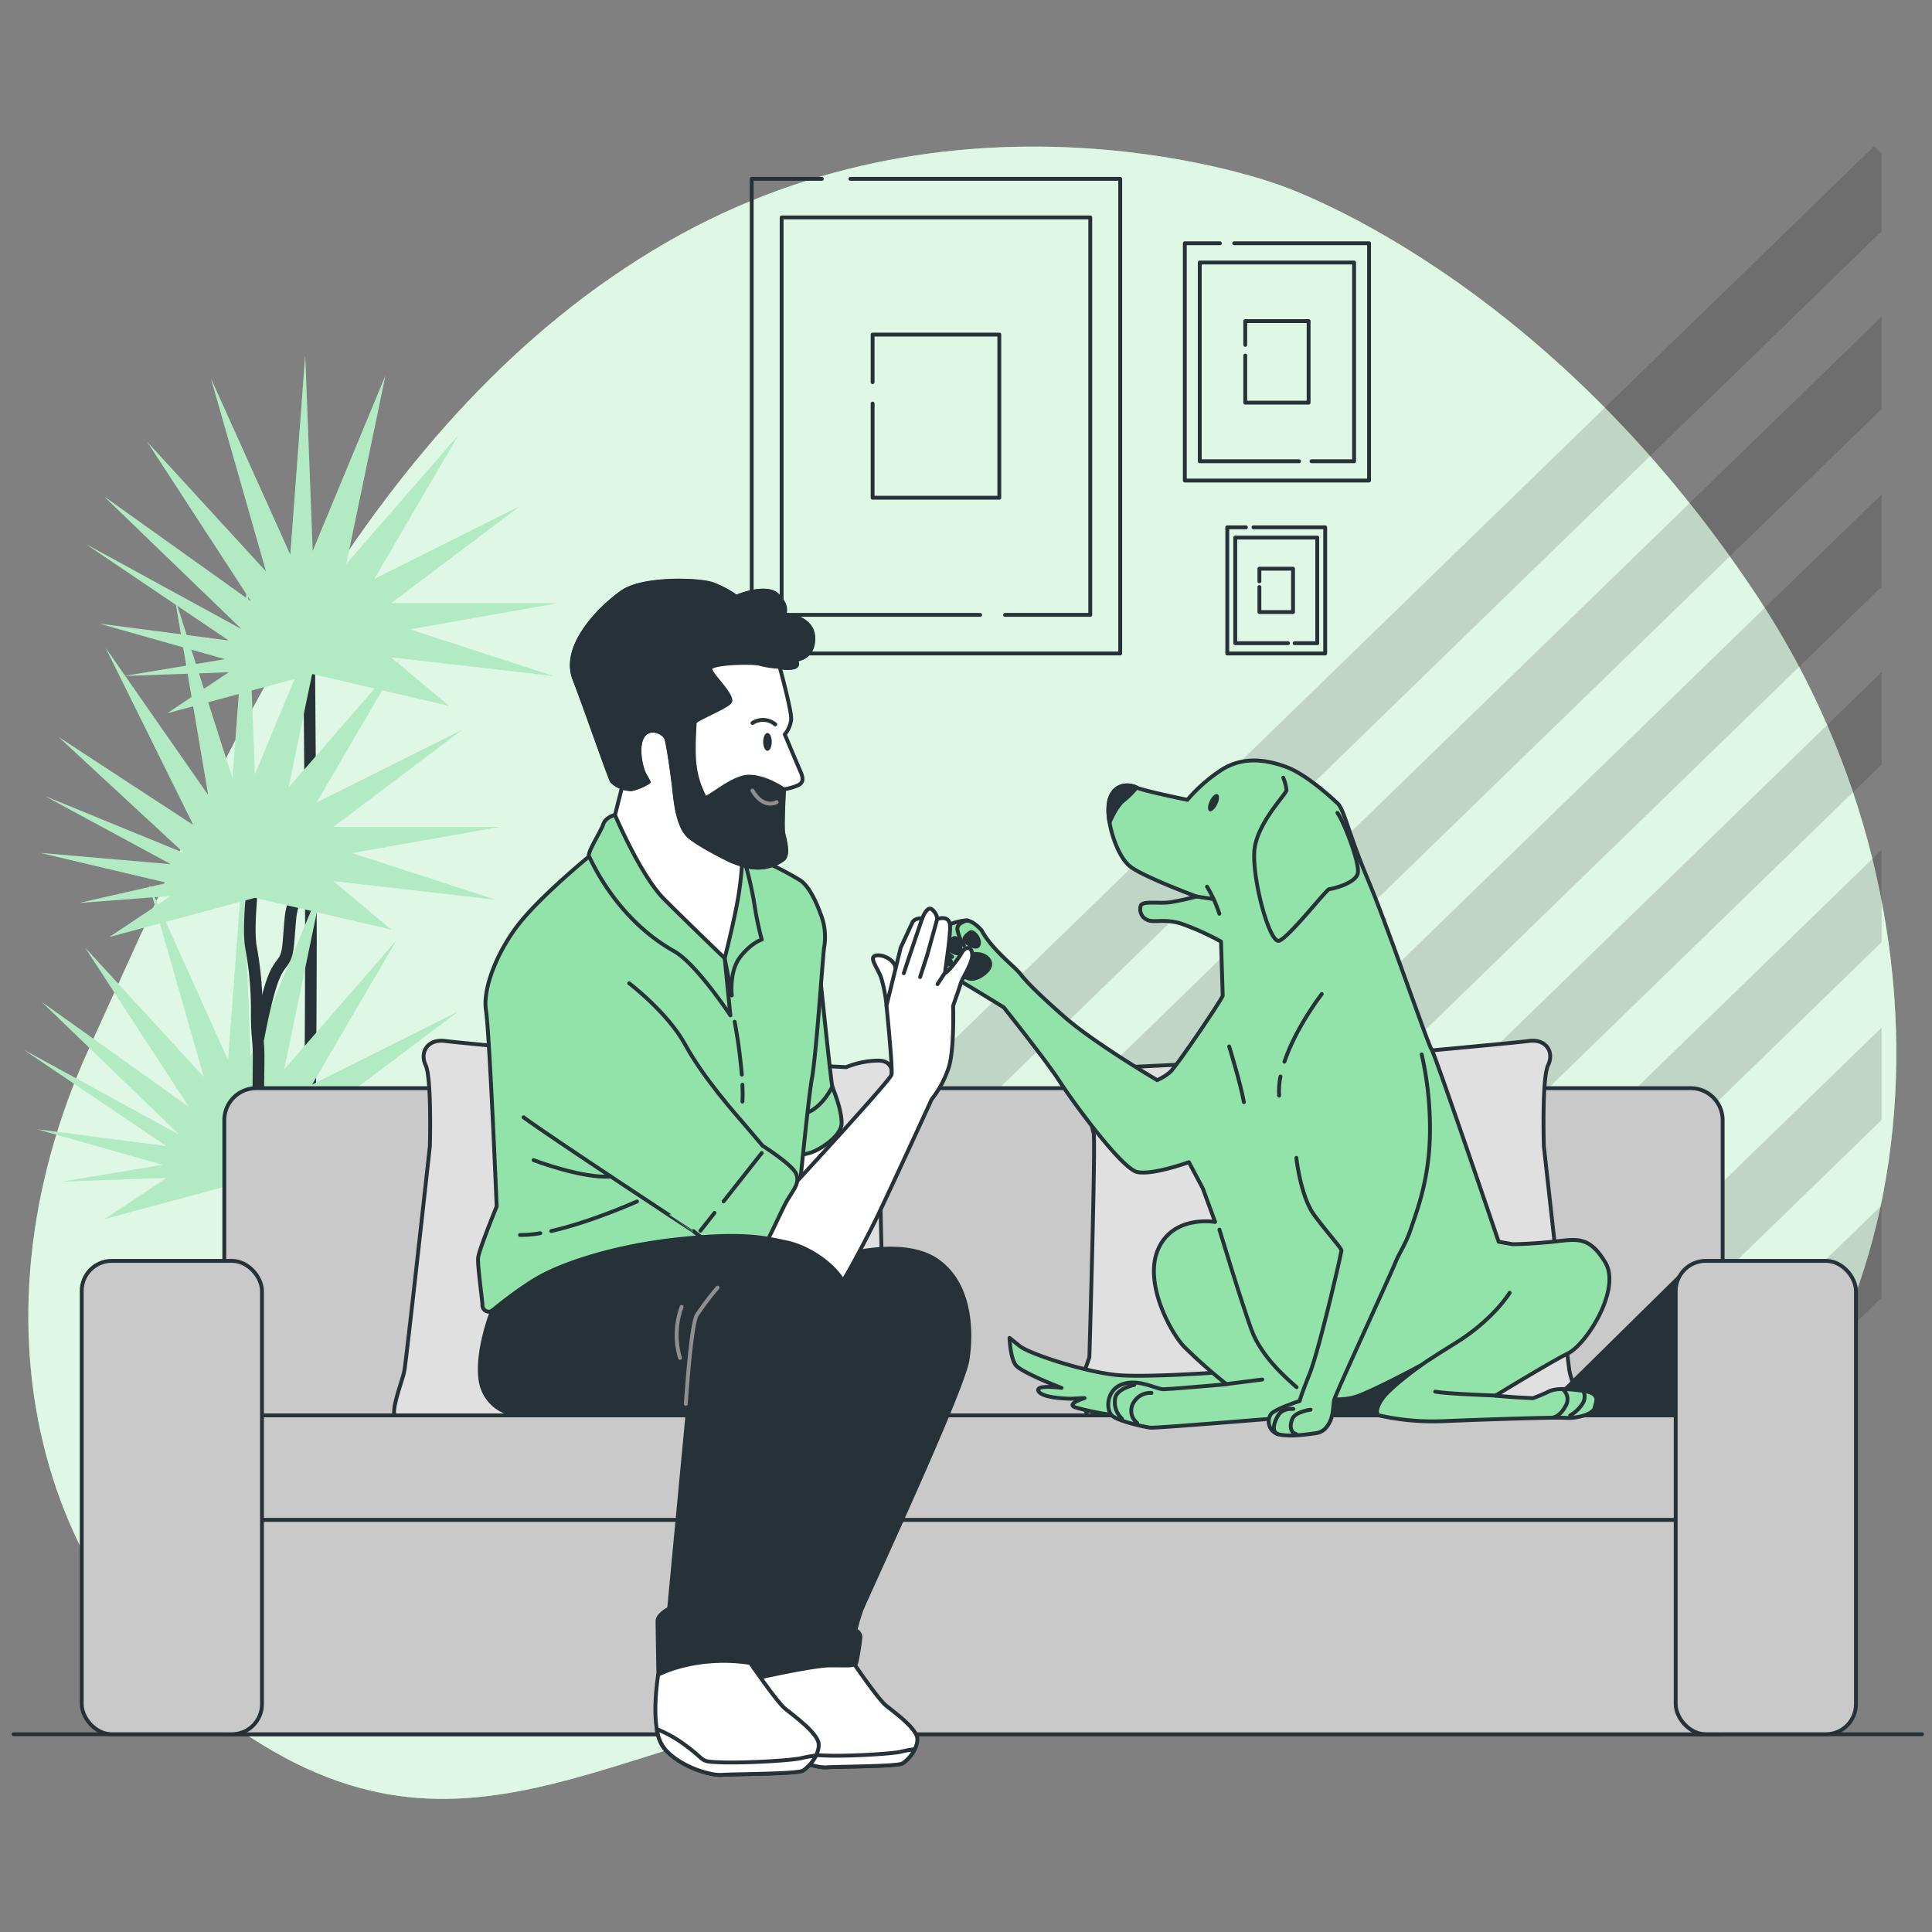 <svg xmlns="http://www.w3.org/2000/svg" viewBox="0 0 500 500"><rect x="0" y="0" width="500" height="500" fill="#808080" stroke="none"/><g id="freepik--background-simple--inject-160"><path d="M330.49,47.67S250.25,17.78,172.41,62.78,56.15,198.56,23.08,271.25s-12.58,147.33,47.69,182,100.36-14.81,184.29-16.18,106.67,11.12,175.74-36.24,80.26-161.12,24.25-246.11S330.49,47.67,330.49,47.67Z" style="fill:#92E3A9"></path><path d="M330.49,47.67S250.25,17.78,172.41,62.78,56.15,198.56,23.08,271.25s-12.58,147.33,47.69,182,100.36-14.81,184.29-16.18,106.67,11.12,175.74-36.24,80.26-161.12,24.25-246.11S330.49,47.67,330.49,47.67Z" style="fill:#fff;opacity:0.7"></path></g><g id="freepik--Floor--inject-160"><line x1="497.43" y1="448.82" x2="3.49" y2="448.82" style="fill:none;stroke:#263238;stroke-linecap:round;stroke-linejoin:round"></line></g><g id="freepik--Stripes--inject-160"><polygon points="486.96 39.73 485.02 37.83 223.93 291.4 236.24 303.35 486.96 59.84 486.96 39.73" style="opacity:0.14"></polygon><polygon points="486.96 127.94 271.3 337.4 283.6 349.35 486.96 151.84 486.96 127.94" style="opacity:0.14"></polygon><polygon points="486.96 81.94 247.61 314.4 259.92 326.35 486.96 105.84 486.96 81.94" style="opacity:0.14"></polygon><polygon points="486.96 219.94 318.66 383.4 330.96 395.35 486.96 243.83 486.96 219.94" style="opacity:0.14"></polygon><polygon points="486.96 311.94 366.02 429.4 378.32 441.35 486.96 335.83 486.96 311.94" style="opacity:0.14"></polygon><polygon points="486.96 265.94 342.34 406.4 354.64 418.35 486.96 289.83 486.96 265.94" style="opacity:0.14"></polygon><polygon points="486.96 173.94 294.98 360.4 307.28 372.35 486.96 197.84 486.96 173.94" style="opacity:0.14"></polygon></g><g id="freepik--Pictures--inject-160"><polyline points="220.08 46.29 289.91 46.29 289.91 169.11 194.54 169.11 194.54 46.29 212.69 46.29" style="fill:none;stroke:#263238;stroke-linecap:round;stroke-linejoin:round"></polyline><polyline points="253.66 159.13 202.29 159.13 202.29 56.27 282.16 56.27 282.16 159.13 260.12 159.13" style="fill:none;stroke:#263238;stroke-linecap:round;stroke-linejoin:round"></polyline><polyline points="225.83 98.9 225.83 86.59 258.62 86.59 258.62 128.81 225.83 128.81 225.83 104.44" style="fill:none;stroke:#263238;stroke-linecap:round;stroke-linejoin:round"></polyline><polyline points="319.4 62.95 354.31 62.95 354.31 124.36 306.63 124.36 306.63 62.95 315.7 62.95" style="fill:none;stroke:#263238;stroke-linecap:round;stroke-linejoin:round"></polyline><polyline points="336.19 119.37 310.5 119.37 310.5 67.94 350.44 67.94 350.44 119.37 339.42 119.37" style="fill:none;stroke:#263238;stroke-linecap:round;stroke-linejoin:round"></polyline><polyline points="322.27 89.25 322.27 83.1 338.67 83.1 338.67 104.21 322.27 104.21 322.27 92.02" style="fill:none;stroke:#263238;stroke-linecap:round;stroke-linejoin:round"></polyline><polyline points="324.4 136.47 342.96 136.47 342.96 169.11 317.62 169.11 317.62 136.47 322.44 136.47" style="fill:none;stroke:#263238;stroke-linecap:round;stroke-linejoin:round"></polyline><polyline points="333.33 166.46 319.68 166.46 319.68 139.12 340.9 139.12 340.9 166.46 335.05 166.46" style="fill:none;stroke:#263238;stroke-linecap:round;stroke-linejoin:round"></polyline><polyline points="325.93 150.45 325.93 147.18 334.64 147.18 334.64 158.4 325.93 158.4 325.93 151.92" style="fill:none;stroke:#263238;stroke-linecap:round;stroke-linejoin:round"></polyline></g><g id="freepik--Plant--inject-160"><path d="M80,167.22s.48,60.3.48,76.22S80,328.58,80,328.58" style="fill:none;stroke:#263238;stroke-linecap:round;stroke-linejoin:round;stroke-width:3px"></path><polygon points="116.14 182.65 101.18 170.11 143.15 174.93 106 162.87 144.12 156.12 101.18 156.12 134.47 131.03 96.84 149.85 118.55 112.7 89.6 145.99 99.73 97.26 80.92 142.61 78.99 91.95 75.13 143.57 54.6 97.97 68.86 147.92 38.15 114.42 65 155.64 26.99 128.52 62.58 162.87 22.29 140.85 59.21 165.77 25.81 161.42 58.24 170.59 32.27 174.93 59.21 173.97 43.29 184.58 80.92 174.45 116.14 182.65" style="fill:#92E3A9"></polygon><polygon points="116.14 182.65 101.18 170.11 143.15 174.93 106 162.87 144.12 156.12 101.18 156.12 134.47 131.03 96.84 149.85 118.55 112.7 89.6 145.99 99.73 97.26 80.92 142.61 78.99 91.95 75.13 143.57 54.6 97.97 68.86 147.92 38.15 114.42 65 155.64 26.99 128.52 62.58 162.87 22.29 140.85 59.21 165.77 25.81 161.42 58.24 170.59 32.27 174.93 59.21 173.97 43.29 184.58 80.92 174.45 116.14 182.65" style="fill:#fff;opacity:0.3"></polygon><polygon points="100.05 313.51 85.09 300.97 127.06 305.79 89.92 293.73 128.03 286.98 85.09 286.98 118.38 261.89 80.75 280.7 102.46 243.56 73.51 276.84 83.64 228.12 64.83 273.47 62.9 222.81 59.04 274.43 38.51 228.83 52.77 278.77 22.06 245.28 48.91 286.49 10.9 259.38 46.49 293.73 6.2 271.71 43.12 296.63 9.72 292.27 42.15 301.45 16.18 305.79 43.12 304.83 27.2 315.44 64.83 305.31 100.05 313.51" style="fill:#92E3A9"></polygon><polygon points="100.05 313.51 85.09 300.97 127.06 305.79 89.92 293.73 128.03 286.98 85.09 286.98 118.38 261.89 80.75 280.7 102.46 243.56 73.51 276.84 83.64 228.12 64.83 273.47 62.9 222.81 59.04 274.43 38.51 228.83 52.77 278.77 22.06 245.28 48.91 286.49 10.9 259.38 46.49 293.73 6.2 271.71 43.12 296.63 9.72 292.27 42.15 301.45 16.18 305.79 43.12 304.83 27.2 315.44 64.83 305.31 100.05 313.51" style="fill:#fff;opacity:0.3"></polygon><path d="M65.48,228S64,240.55,65,245.37a88.67,88.67,0,0,1,1.44,16.89c0,6.27.49,6.75.49,11.1s-.49,41.23-.49,44.6v10.5" style="fill:none;stroke:#263238;stroke-linecap:round;stroke-linejoin:round;stroke-width:3px"></path><path d="M66.93,268.53s1.93-10.61,3.86-15.44,3.37-3.38,3.86-9.16.48-8.21,1.44-10.14a38.86,38.86,0,0,0,1.93-5.3l1-3.86" style="fill:none;stroke:#263238;stroke-linecap:round;stroke-linejoin:round;stroke-width:3px"></path><polygon points="101.18 240.55 86.22 228 128.2 232.83 91.05 220.77 129.16 214.01 86.22 214.01 119.51 188.93 81.88 207.74 103.59 170.59 74.64 203.88 84.78 155.15 65.96 200.5 64.03 149.85 60.17 201.47 45.22 154.67 53.9 205.81 27.36 167.7 50.04 213.53 15.24 190.79 47.63 220.77 11.71 206.06 44.25 223.66 10.54 220.75 43.29 228.49 20.52 233.68 44.25 231.86 28.33 242.48 65.96 232.35 101.18 240.55" style="fill:#92E3A9"></polygon><polygon points="101.18 240.55 86.22 228 128.2 232.83 91.05 220.77 129.16 214.01 86.22 214.01 119.51 188.93 81.88 207.74 103.59 170.59 74.64 203.88 84.78 155.15 65.96 200.5 64.03 149.85 60.17 201.47 45.22 154.67 53.9 205.81 27.36 167.7 50.04 213.53 15.24 190.79 47.63 220.77 11.71 206.06 44.25 223.66 10.54 220.75 43.29 228.49 20.52 233.68 44.25 231.86 28.33 242.48 65.96 232.35 101.18 240.55" style="fill:#fff;opacity:0.3"></polygon><rect x="58.64" y="324.5" width="30.79" height="123.97" style="fill:#263238;stroke:#263238;stroke-linecap:round;stroke-linejoin:round"></rect></g><g id="freepik--Sofa--inject-160"><path d="M66.32,281.62H437.55a8.27,8.27,0,0,1,8.27,8.27v77.64a0,0,0,0,1,0,0H58.05a0,0,0,0,1,0,0V289.89A8.27,8.27,0,0,1,66.32,281.62Z" style="fill:#c9c9c9;stroke:#263238;stroke-linecap:round;stroke-linejoin:round"></path><path d="M150.86,272.81s-31.32-2.84-35.71-3.41-6.6,2.84-5,6.25,1.1,21,1.1,21-6,54.58-6.59,58-4.95,13.07-1.1,13.07H228.88s3.29-8.53,2.19-10.8a53.3,53.3,0,0,1-2.19-5.68s-1.65-56.28-1.1-58,2.94-14.76,2.94-14.76.9-4-3.49-4a22.85,22.85,0,0,0-8.24,1.7Z" style="fill:#e0e0e0;stroke:#263238;stroke-linecap:round;stroke-linejoin:round"></path><path d="M360,272.81s31.31-2.84,35.71-3.41,6.59,2.84,4.94,6.25-1.1,21-1.1,21,6.05,54.58,6.6,58,4.94,13.07,1.09,13.07H281.93s-3.3-8.53-2.2-10.8a54.36,54.36,0,0,0,2.2-5.68s1.65-56.28,1.1-58-2.94-14.76-2.94-14.76-.91-4,3.49-4a22.92,22.92,0,0,1,8.24,1.7Z" style="fill:#e0e0e0;stroke:#263238;stroke-linecap:round;stroke-linejoin:round"></path><polygon points="436.36 328.73 396.77 367.74 437.56 367.74 436.36 328.73" style="fill:#263238;stroke:#263238;stroke-linecap:round;stroke-linejoin:round"></polygon><rect x="58.05" y="366.3" width="387.77" height="27.12" style="fill:#c9c9c9;stroke:#263238;stroke-linecap:round;stroke-linejoin:round"></rect><rect x="58.05" y="393.35" width="387.77" height="55.48" style="fill:#c9c9c9;stroke:#263238;stroke-linecap:round;stroke-linejoin:round"></rect><rect x="21.15" y="326.31" width="46.65" height="122.51" rx="7.78" style="fill:#c9c9c9;stroke:#263238;stroke-linecap:round;stroke-linejoin:round"></rect><rect x="433.67" y="326.31" width="46.65" height="122.51" rx="7.78" style="fill:#c9c9c9;stroke:#263238;stroke-linecap:round;stroke-linejoin:round"></rect></g><g id="freepik--Dog--inject-160"><path d="M317.93,355s-20.64,1.57-28.68.87-22.74-5.42-25.36-7.52l-2.62-2.1s.17,5.07,1.57,7,11.89,5.94,11.89,5.94-7-1-5.94.88,8.39,1.92,8.39,1.92l3.5-.17s-5.07,1.57-2.27,2.44a65.82,65.82,0,0,0,18.18,2.45c7.35-.17,28.51-3,28.51-3Z" style="fill:#92E3A9;stroke:#263238;stroke-linecap:round;stroke-linejoin:round"></path><path d="M346.31,208.05s-7.63-7.42-13.36-9.54-11.24-2.55-16.33.42a41.35,41.35,0,0,0-9.33,8.06s-11.45-2.33-13.15-3.18-5.72-1.28-7,3.18,1.7,14.63,5.52,17.39,17,7.63,17,7.63a66.18,66.18,0,0,1-6.78,1.49c-3,.42-7-.43-7.64.85a3,3,0,0,0,1.91,3.81c1.7.64,4.24-.42,8.48.85A68.49,68.49,0,0,1,316,243.68s.43,13.36.43,14-11.88,18.24-13.57,19.73a12.5,12.5,0,0,1-3.4,2.12S282.9,269.76,275.27,263s-9.76-9.12-11.24-11-7.43-6.36-10-11.24c0,0-2.33-2.76-4.24-2.55a16.78,16.78,0,0,0-3.61.85s-3.18,2.12-3.39,5.51a9.69,9.69,0,0,0,4.67,8.7c3,1.7,12.3,7.42,12.3,7.42s11,13.79,14.42,19.09,16.11,22.69,20.14,23.54,13.36-2.55,13.36-2.55l3.61,6.79,3.18,8.69s-10.6-1.9-14.63,6.79,3,21.63,6.57,25.45a142.5,142.5,0,0,0,11,9.75s-14.42,1.28-16.33,1.28-6.36-2.76-10.6-1.28-4.25,6.58-2.76,8.06,8.48,3,10,3.18,41.53-3.16,44.07-3.37,13.58-.16,13.58-.16a63.8,63.8,0,0,0,18.27,1.84c10.39-.43,29.05-1.06,31.6-.85s7-.85,7.42-2.55,1.7-3.81-3-4.45-7.21-.63-8.91.21-4,1.7-4,1.7l-4.24-.21-5.51-.43s14.21-8.69,18.87-11,13.79-16.55,9.55-23.54-7.43-5.94-13.58-5.31-10.39.64-10.39.64l-3.6-.64s-16.54-48.77-17.39-49.83S359.25,240.07,354.16,228,348,210,346.31,208.05Z" style="fill:#92E3A9;stroke:#263238;stroke-linecap:round;stroke-linejoin:round"></path><path d="M367.59,353.42s-11.35,6.13-16.34,7.94-13.15,0-13.15,0l6.35,4.31h12s-.68-1.16,1.59-4.08S367.59,353.42,367.59,353.42Z" style="fill:#263238;stroke:#263238;stroke-linecap:round;stroke-linejoin:round"></path><path d="M331.39,278.6a18.65,18.65,0,0,0-.35,4.95" style="fill:none;stroke:#263238;stroke-linecap:round;stroke-linejoin:round"></path><path d="M342.07,257.25s-6.67,8.58-9.66,17.52" style="fill:none;stroke:#263238;stroke-linecap:round;stroke-linejoin:round"></path><path d="M318.11,270.82s3,9.76,3.81,14.42" style="fill:none;stroke:#263238;stroke-linecap:round;stroke-linejoin:round"></path><path d="M250.42,238.21s-2.76.48-2.66,2.28a10.59,10.59,0,0,0,1.71,4.19" style="fill:none;stroke:#263238;stroke-linecap:round;stroke-linejoin:round"></path><path d="M244.33,240.87s-2.74,2.46-1.51,3.65,3.6,3.11,3.6,3.11" style="fill:#92E3A9;stroke:#263238;stroke-linecap:round;stroke-linejoin:round"></path><path d="M251.37,247.15s-3.52.1-4.09,2.09,2.19,3.9,4,4.09,5.51-2.28,4.94-4.28S252.7,246.49,251.37,247.15Z" style="fill:#263238;stroke:#263238;stroke-linecap:round;stroke-linejoin:round"></path><path d="M251.18,241.25s-2,1.24-1.52,2.1,3.14,2.47,3.61,1.14S252.23,241.06,251.18,241.25Z" style="fill:#263238;stroke:#263238;stroke-linecap:round;stroke-linejoin:round"></path><path d="M246.9,242.78s-2.28,1.14-1.62,2.37,3.14,2.1,3.33,1.34S248.14,242.4,246.9,242.78Z" style="fill:#263238;stroke:#263238;stroke-linecap:round;stroke-linejoin:round"></path><path d="M243.76,247.06a4.39,4.39,0,0,0,.48,2.37c.57.67,2.18,0,1.8-.76S244.9,246.58,243.76,247.06Z" style="fill:#263238;stroke:#263238;stroke-linecap:round;stroke-linejoin:round"></path><path d="M332.1,201.26a12.53,12.53,0,0,1,.85,3.18c0,1.06-7.42,8.27-8.27,15.27s3.82,24.6,6.36,23.75S343.34,230.1,344,230.1s7-1.48,7.42-4.24-3.6-13.15-5.3-15.48" style="fill:#92E3A9;stroke:#263238;stroke-linecap:round;stroke-linejoin:round"></path><path d="M287.16,212.81c.75-1.72,2.08-4.37,3.59-5.61a20.21,20.21,0,0,0,3.39-3.39c-1.7-.85-5.72-1.28-7,3.18A14,14,0,0,0,287.16,212.81Z" style="fill:#263238;stroke:#263238;stroke-linecap:round;stroke-linejoin:round"></path><line x1="309.62" y1="232.01" x2="313.86" y2="232.65" style="fill:none;stroke:#263238;stroke-linecap:round;stroke-linejoin:round"></line><path d="M312.38,229.47a32.87,32.87,0,0,1,3.18,7" style="fill:none;stroke:#263238;stroke-linecap:round;stroke-linejoin:round"></path><path d="M315,208.19c-.58,1.21-1.49,2-2,1.74s-.48-1.45.1-2.66,1.49-2,2-1.74S315.62,207,315,208.19Z" style="fill:#263238"></path><path d="M355.4,365.9s.55.23,1.53-2.75c1.09-3.35,9.41-9.23,19.5-15.41s14.27-13.17,14.27-13.17" style="fill:none;stroke:#263238;stroke-linecap:round;stroke-linejoin:round"></path><path d="M387,361.16s-12.26-.4-15.59-1" style="fill:none;stroke:#263238;stroke-linecap:round;stroke-linejoin:round"></path><line x1="317.47" y1="358.19" x2="326.68" y2="357.02" style="fill:none;stroke:#263238;stroke-linecap:round;stroke-linejoin:round"></line><path d="M315.59,318.22s5.68,18.85,8.32,26S333.33,357,335.55,359" style="fill:none;stroke:#263238;stroke-linecap:round;stroke-linejoin:round"></path><path d="M298,360.49a5,5,0,0,0-4.71,2.63,4,4,0,0,0,1,5.13" style="fill:none;stroke:#263238;stroke-linecap:round;stroke-linejoin:round"></path><path d="M293.56,358.41s-4.85,1-5,3.74a5.83,5.83,0,0,0,1.8,5" style="fill:none;stroke:#263238;stroke-linecap:round;stroke-linejoin:round"></path><path d="M404.7,359.79a3.3,3.3,0,0,1,.42,4.16c-1.39,2.64-3.19,2.91-3.19,2.91" style="fill:none;stroke:#263238;stroke-linecap:round;stroke-linejoin:round"></path><path d="M409.72,359.89a3.29,3.29,0,0,1-.17,3.37,9,9,0,0,1-3.19,3.05" style="fill:none;stroke:#263238;stroke-linecap:round;stroke-linejoin:round"></path><path d="M335.5,299.66s1.06,10,4.66,14.85,7,8.48,7,9.12-5.73,25.66-8.27,32-2.51,6.92-2.51,6.92-6.64,2.19-7.48,3.46a3.42,3.42,0,0,0,1.8,5.13c2.75.85,8.19,0,9.88-.24s2.76-1.27,3.61-3,.85-4.24,1.06-5.51,14.21-31.6,15.69-35.21,2.76-4.88,4.25-9.33,4.66-12.51,4.87-24.17a86.81,86.81,0,0,0-2.12-20.79" style="fill:#92E3A9;stroke:#263238;stroke-linecap:round;stroke-linejoin:round"></path><path d="M334.72,364.63s-2.7-.29-3.86,1.55-1.87,4.26-.16,5" style="fill:none;stroke:#263238;stroke-linecap:round;stroke-linejoin:round"></path><path d="M339.17,364.83s-3.77.48-4.64,2.22-.58,3.77.87,4.06" style="fill:none;stroke:#263238;stroke-linecap:round;stroke-linejoin:round"></path></g><g id="freepik--Character--inject-160"><polyline points="218.39 315.07 206.39 319.62 204.03 290.71" style="fill:#fff;stroke:#263238;stroke-linecap:round;stroke-linejoin:round"></polyline><polyline points="204.03 290.71 215.84 289.07 218.39 315.07" style="fill:#fff;stroke:#263238;stroke-linecap:round;stroke-linejoin:round"></polyline><path d="M212.09,251.15s3,29.16,3.32,30.08,2.4,5.9,2.4,9.41-6.09,7.2-8.3,7.75a15,15,0,0,1-3.14.56Z" style="fill:#92E3A9;stroke:#263238;stroke-linecap:round;stroke-linejoin:round"></path><path d="M215.41,281.23s-2.39,5-6.27,6.64" style="fill:none;stroke:#263238;stroke-linecap:round;stroke-linejoin:round"></path><path d="M152.48,221.62S141,231,135,238.23s-10.15,17.35-9.23,23.25,2.77,50.75,2.77,50.75-4.61,11.26-4.8,13.29,1.11,11.07,1.11,12.18a1.66,1.66,0,0,0,2.58,1.48c1.66-.74,24.73-12.37,37.47-14.4s40.6-2.58,40.6-2.58,3.51-37.1,4.61-43,2.77-30.64,3.14-33.78a16,16,0,0,0-.92-9c-1.48-4.06-3.32-7.38-5.35-8.67A86.81,86.81,0,0,0,196,222.17C194.19,221.62,170,214.6,152.48,221.62Z" style="fill:#92E3A9;stroke:#263238;stroke-linecap:round;stroke-linejoin:round"></path><path d="M159.13,210.91s-2.4.56-3,2.4-4.24,7.38-3.69,8.31,6.83,16,22,24.54c5.77,3.24,14.58,16.61,14.58,16.61L187.55,248l1.84,9.6s-.74-6.28,2.22-10,5.53-4.43,5.53-4.43a86.43,86.43,0,0,1-2-9.78,99.94,99.94,0,0,0-3-12.37Z" style="fill:#92E3A9;stroke:#263238;stroke-linecap:round;stroke-linejoin:round"></path><path d="M161.16,203l-2,7.93s6.64,15.69,12.73,21.78S187.55,248,187.55,248s3.13-12.18,3.87-18.27a83,83,0,0,0,.74-8.68s-8.67-6.46-11.44-13.28-5.91-26.58-5.91-26.58l-13.1,8.67Z" style="fill:#fff;stroke:#263238;stroke-linecap:round;stroke-linejoin:round"></path><path d="M220.84,430.32s6.46,9.49,8.48,11.1,7.87,5.86,8.08,8.48-2.43,5.66-3.84,6.46-16.76.81-19.58,1-10.3-2-13.93-6.46-4.17-19.47-4.17-19.47A67.72,67.72,0,0,1,220.84,430.32Z" style="fill:#fff;stroke:#263238;stroke-linecap:round;stroke-linejoin:round"></path><path d="M236.74,452.68c-.89.12-2.18.33-3.58.66-2.63.6-13.93,1.21-19.39,1s-3.23-.21-8.48-4a30.36,30.36,0,0,0-7-4,9.84,9.84,0,0,0,1.75,4.58c3.63,4.44,11.1,6.67,13.93,6.46s18.17-.2,19.58-1A9.47,9.47,0,0,0,236.74,452.68Z" style="fill:#fff;stroke:#263238;stroke-linecap:round;stroke-linejoin:round"></path><path d="M218.36,324.83s15.36-4.54,24,1.29,9.3,17.95,8,25.95-26.6,62.28-27.46,64.66a51.55,51.55,0,0,0-1.52,5.19,1.93,1.93,0,0,1,1.3,1.73,55.8,55.8,0,0,1-1.08,6.71c-.22.86-2.38.64-6.71.64s-18.81,3.25-18.81,3.25a17.79,17.79,0,0,1-.21-5.84c.43-3,1.29-7.79,1.29-7.79s.44-12.32,1.73-15.78,14.92-62.5,14.92-62.5-4.75-14.92-5.62-15.57S218.36,324.83,218.36,324.83Z" style="fill:#263238;stroke:#263238;stroke-linecap:round;stroke-linejoin:round"></path><path d="M229.42,260.23a35.72,35.72,0,0,0-1.43-7.37c-1-2.53-3-4.92-1.54-5.49s4.64.71,5.2,2.68a22.67,22.67,0,0,1,.85,4.08c0,.42-2.11,7.31-2.11,7.31Z" style="fill:#fff;stroke:#263238;stroke-linecap:round;stroke-linejoin:round"></path><path d="M206.17,305.82s24.18-26.21,24.55-27.69-1.3-17.9-1.3-17.9l3.69-15s2.4-5.17,3-6.46,2.58-1.1,2.58-1.1,1.11-3.14,2.4-2.4a3.67,3.67,0,0,1,1.48,2.58s3.32-1.29,3.32,2-1.29,11.07-1.29,11.81,3.13-3,4.24-5,2.77-1.66,2.77.55-2.58,5.91-2.95,7.2-2,5.91-2,5.91.37,11.07-1.11,15.87a26.38,26.38,0,0,1-4.43,8.3S229.42,310.06,226.47,316s-7.57,14.58-8.49,15.68-5.9.74-9-.18-13.29-7-13.29-7Z" style="fill:#fff;stroke:#263238;stroke-linecap:round;stroke-linejoin:round"></path><polyline points="242.53 237.9 239.95 247.23 238.12 252.86" style="fill:none;stroke:#263238;stroke-linecap:round;stroke-linejoin:round"></polyline><path d="M238.65,237.72s-4.33,12.75-4.75,14.16" style="fill:none;stroke:#263238;stroke-linecap:round;stroke-linejoin:round"></path><line x1="244.56" y1="251.74" x2="242.63" y2="254.69" style="fill:none;stroke:#263238;stroke-linecap:round;stroke-linejoin:round"></line><path d="M162.82,254.47s10,7.56,14.58,16,13.47,18.46,14.76,19.94,5.17,6.09,5.17,6.09,7.57,4.79,8.67,7.19-.55,4.06-2.21,6.83-5.91,13.11-7.57,14-7.93-.19-9.78-.92-7-5-7-5S142,294,135.5,289.16" style="fill:#92E3A9;stroke:#263238;stroke-linecap:round;stroke-linejoin:round"></path><line x1="184.91" y1="313.9" x2="181.27" y2="318.51" style="fill:none;stroke:#263238;stroke-linecap:round;stroke-linejoin:round"></line><line x1="197.14" y1="298.39" x2="187.26" y2="310.92" style="fill:none;stroke:#263238;stroke-linecap:round;stroke-linejoin:round"></line><path d="M138.09,300.24s12.55,4.8,19.93,4.24" style="fill:none;stroke:#263238;stroke-linecap:round;stroke-linejoin:round"></path><path d="M139.82,319.15a28.75,28.75,0,0,1-5.24.46" style="fill:none;stroke:#263238;stroke-linecap:round;stroke-linejoin:round"></path><path d="M164.85,310.94s-11.93,5.35-22.19,7.65" style="fill:none;stroke:#263238;stroke-linecap:round;stroke-linejoin:round"></path><path d="M192.14,280.73c.07,1.52.08,3,0,4.37" style="fill:none;stroke:#263238;stroke-linecap:round;stroke-linejoin:round"></path><path d="M190.13,264.43a137.63,137.63,0,0,1,1.85,13.7" style="fill:none;stroke:#263238;stroke-linecap:round;stroke-linejoin:round"></path><path d="M127.38,339.18s-3.95,9.87-3.08,17.44a10.41,10.41,0,0,0,8.21,9.29h45.42l-4.76,50.39s-3,1.51-3,3.24.22,13.84.22,13.84,10.59-2.16,14-2.38,11.47.44,11.47.44a44.83,44.83,0,0,0,2.81-5.63c.21-1.08,0-5.62,0-6.48S213,370.24,216.2,364.18s5.62-22.05,3.68-29-10.16-12.33-16.22-13.63-11.46-2.59-27.9-.86-28.76,6-34.81,9.08S127.38,339.18,127.38,339.18Z" style="fill:#263238;stroke:#263238;stroke-linecap:round;stroke-linejoin:round"></path><path d="M177.49,363.32s1.3-20.33,2.82-22.92a68.88,68.88,0,0,1,5.4-7.14" style="fill:none;stroke:#8f8f8f;stroke-linecap:round;stroke-linejoin:round"></path><path d="M176.41,338.23a21,21,0,0,0-.43,13.2" style="fill:none;stroke:#8f8f8f;stroke-linecap:round;stroke-linejoin:round"></path><path d="M194.15,430.36s6.92,10.16,9.08,11.89,8.43,6.27,8.65,9.08-2.6,6.06-4.11,6.92-18,.87-21,1.08-11-2.16-14.92-6.92-1.51-19-1.51-19S179.87,428.19,194.15,430.36Z" style="fill:#fff;stroke:#263238;stroke-linecap:round;stroke-linejoin:round"></path><path d="M211.18,454.31c-1,.13-2.34.35-3.84.7-2.81.65-14.92,1.3-20.76,1.08s-3.46-.22-9.09-4.33a32.29,32.29,0,0,0-7.48-4.25,10.49,10.49,0,0,0,1.86,4.9c3.89,4.76,11.9,7.14,14.92,6.92s19.47-.21,21-1.08A10.21,10.21,0,0,0,211.18,454.31Z" style="fill:#fff;stroke:#263238;stroke-linecap:round;stroke-linejoin:round"></path><path d="M201.76,172.53s3.14,11.44,3,13.65a7.38,7.38,0,0,1-1.66,3.88s3.32,7.93,4.06,9.6.92,3-.92,3.69a15.44,15.44,0,0,1-3.32.92s-.56,9.78-.19,11.44,1.48,5.35,0,6.65a11.15,11.15,0,0,1-8.49,2,30.34,30.34,0,0,1-5.17-1.67s-7.75-3.69-10.7-6.27-3.51-9.41-3.88-12.55-1.47-11.07-2-12.73-4.61-3.51-6.27-.37,0,8.67.55,9.59,1.11,2,1.11,2a13.3,13.3,0,0,1-4.43,1.85,7.36,7.36,0,0,1-5-2c-.56-.74-6.46-17.9-9.78-26.58s7.19-18.82,12.55-22.51,19.74-3.14,23.07-2a25.54,25.54,0,0,1,6.27,3.32s7.75-3.32,10.7-.37,1.67,5,1.67,5,7.38.37,7.56,5.91-4.61,5.72-4.61,5.72,1.29,1.66-.56,2A7.6,7.6,0,0,1,201.76,172.53Z" style="fill:#fff;stroke:#263238;stroke-linecap:round;stroke-linejoin:round"></path><path d="M193.82,201c-4.43,0-10.89,6.27-11.44,5.35a23.89,23.89,0,0,1-2.58-8.12c-.56-4.06,0-10.52,0-11.26s7.56-3.69,9-5.17-4.8-7-5-8.67,11.44-1.85,12.92-1.29a24.48,24.48,0,0,0,5,.74,7.6,7.6,0,0,0,3.5.18c1.85-.37.56-2,.56-2s4.8-.18,4.61-5.72-7.56-5.91-7.56-5.91,1.29-2-1.67-5-10.7.37-10.7.37a25.54,25.54,0,0,0-6.27-3.32c-3.33-1.11-17.72-1.66-23.07,2S145.28,167,148.61,175.66s9.22,25.84,9.78,26.58a7.36,7.36,0,0,0,5,2,13.3,13.3,0,0,0,4.43-1.85s-.55-1.1-1.11-2-2.21-6.46-.55-9.59,5.72-1.29,6.27.37,1.66,9.59,2,12.73.93,10,3.88,12.55,10.7,6.27,10.7,6.27a30.34,30.34,0,0,0,5.17,1.67,11.15,11.15,0,0,0,8.49-2c1.48-1.3.37-5,0-6.65s.19-11.44.19-11.44S198.25,201,193.82,201Z" style="fill:#263238;stroke:#263238;stroke-linecap:round;stroke-linejoin:round"></path><path d="M201,207.59s-3.32,2-6.28-3" style="fill:none;stroke:#8f8f8f;stroke-linecap:round;stroke-linejoin:round"></path><path d="M200.65,187.48a5,5,0,0,0-5.91-.37" style="fill:none;stroke:#263238;stroke-linecap:round;stroke-linejoin:round"></path><ellipse cx="198.62" cy="192" rx="1.11" ry="2.31" style="fill:#263238"></ellipse></g></svg>
